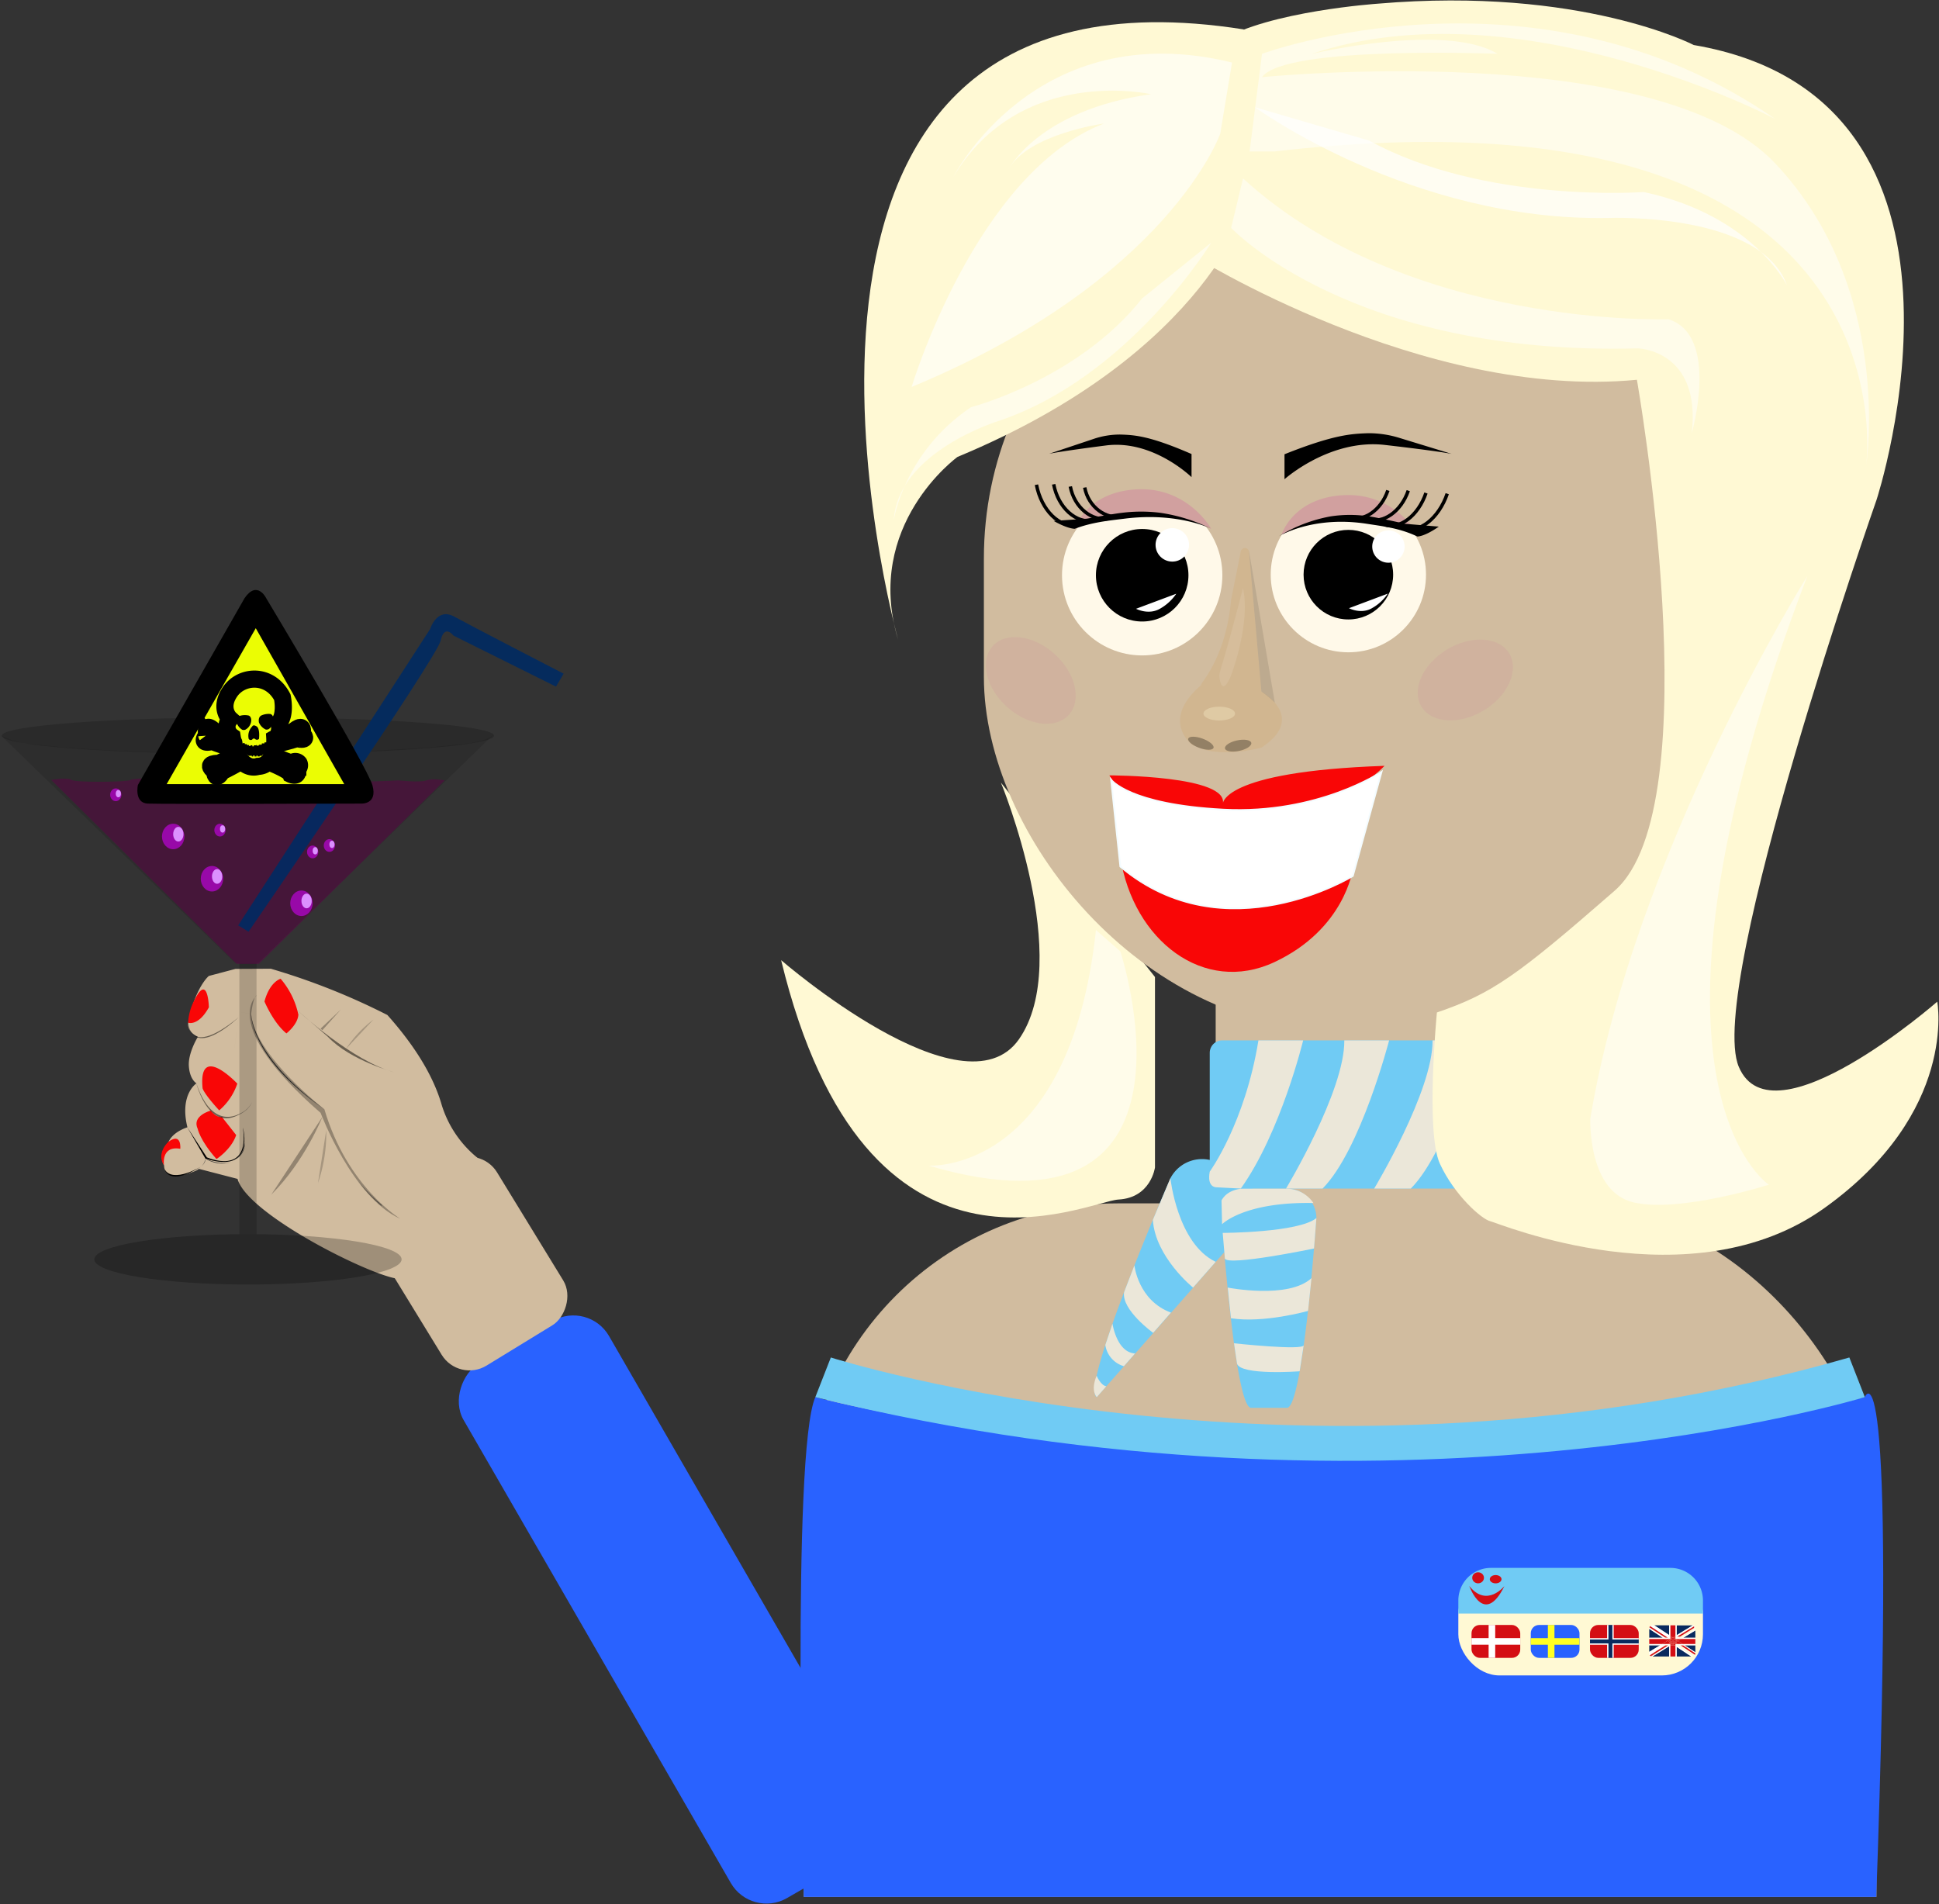 <svg id="Layer_1" data-name="Layer 1" xmlns="http://www.w3.org/2000/svg" width="565.41" height="555.26" viewBox="0 0 565.41 555.26"><rect x="0" y="0" width="565.41" height="555.26" fill="#333333" stroke="none"/><defs><style>.cls-1{fill:#d1bc9f;}.cls-2{fill:#70cbf4;}.cls-3{fill:#ebe7d9;}.cls-4{fill:#2962ff;}.cls-18,.cls-5{fill:#fff9d4;}.cls-6{fill:#d40e14;}.cls-16,.cls-21,.cls-22,.cls-23,.cls-24,.cls-7{fill:#fff;}.cls-8{fill:#ff2;}.cls-9{fill:#092a5e;}.cls-10,.cls-17,.cls-36{fill:none;}.cls-11{fill:#fff9e9;}.cls-12{fill:#d1b690;}.cls-13{fill:#d1a09f;}.cls-14,.cls-18{opacity:0.3;}.cls-15{fill:#f90606;}.cls-16{stroke:#f4fcff;stroke-width:0.5px;}.cls-16,.cls-17,.cls-30,.cls-36{stroke-miterlimit:10;}.cls-17,.cls-30,.cls-36{stroke:#000;}.cls-19{fill:#d18d9f;}.cls-19,.cls-25{opacity:0.2;}.cls-20,.cls-21{opacity:0.1;}.cls-22,.cls-26,.cls-31{opacity:0.5;}.cls-23{opacity:0.6;}.cls-24{opacity:0.7;}.cls-27,.cls-32{opacity:0.6;}.cls-28,.cls-30{opacity:0.3;}.cls-29{opacity:0.4;}.cls-30,.cls-36{stroke-width:5px;}.cls-31{fill:#5e0047;}.cls-32{fill:#cf00f1;}.cls-33{fill:#dc90ff;}.cls-34{fill:#002b62;opacity:0.9;}.cls-35{fill:#ebfd03;}</style></defs><rect class="cls-1" x="354.49" y="270.55" width="78.63" height="126.18"/><rect class="cls-1" x="234.38" y="350.92" width="312.78" height="185.81" rx="91.77"/><rect class="cls-1" x="234.38" y="461.55" width="312.78" height="91.61"/><path class="cls-2" d="M319.82,407.42c-5.06-2.63,21.47-63.83,21.47-63.83a10.4,10.4,0,0,1,14-4.42l5.37,2.79a10.4,10.4,0,0,1,4.42,14l-28.8,32.78Z"/><path class="cls-2" d="M375.27,410.55H364.81c-4.73,0-8.6-55.35-8.6-55.35a8.26,8.26,0,0,1,.18-1.73,8.62,8.62,0,0,1,8.42-6.87h10.46a8.62,8.62,0,0,1,8.59,8.6S380,410.55,375.27,410.55Z"/><rect class="cls-2" x="352.76" y="303.39" width="81.22" height="43.21" rx="3.62"/><path class="cls-3" d="M417.73,303.39h13.08s-8.3,32-19.42,43.21H400.71S417.9,318.08,417.73,303.39Z"/><path class="cls-3" d="M392,303.39h13.07s-8.3,32-19.41,43.21H375S392.19,318.08,392,303.39Z"/><path class="cls-3" d="M354.55,346.22s-2.66,0-1.79-4.55c0,0,10.26-14.08,14.2-38.28H380s-6.48,26.79-18.18,43.21l-6-.31Z"/><path class="cls-3" d="M341.29,343.59s2,19,13.2,24.38l-6.6,7.51s-11-8.88-11.72-19.74Z"/><path class="cls-3" d="M330.79,369s1.07,10.23,10.66,13.77l-5.19,5.91S327,382,327.78,376.83Z"/><path class="cls-3" d="M324.4,386s1.23,8.4,6.59,8.69l-3.26,3.71a7.58,7.58,0,0,1-5.42-6.2Z"/><path class="cls-3" d="M319.78,401.19s1.17,2.82,2.82,3.07l-2.78,3.16S317.9,405.65,319.78,401.19Z"/><path class="cls-3" d="M356.54,359.53s22.14-.06,27.32-4.33l-.69,8.88s-25.05,5.21-26,2.94Z"/><path class="cls-3" d="M356.35,357s6.43-6.6,26.65-6.18a9.56,9.56,0,0,0-7.65-4.19h-13s-4.3,0-6.16,3.44Z"/><path class="cls-3" d="M358,375.48s17.77,3.47,24.43-2.77l-1,9.57s-12.87,3.66-22.48,2.14Z"/><path class="cls-3" d="M359.83,391.72s20.1,2.18,20.34.57-1.19,7.6-1.19,7.6-17.23,1.28-18.27-2.24Z"/><path class="cls-4" d="M237.75,407.42s147.15,39.21,306,0c0,0,9.41-22.79,3.37,145.74H234.38S230.75,423.3,237.75,407.42Z"/><path class="cls-2" d="M237.75,407.42l4.52-11.56s140.52,44.94,297,0l4.52,11.56S407,449.23,237.75,407.42Z"/><rect class="cls-5" x="425.25" y="458.79" width="71.33" height="29.79" rx="12"/><path class="cls-2" d="M434.76,457.22h52.32a9.5,9.5,0,0,1,9.5,9.5v3.82a0,0,0,0,1,0,0H425.25a0,0,0,0,1,0,0v-3.82a9.5,9.5,0,0,1,9.5-9.5Z"/><ellipse class="cls-6" cx="431.01" cy="460.11" rx="1.71" ry="1.61"/><ellipse class="cls-6" cx="436.13" cy="460.52" rx="1.71" ry="1.21"/><path class="cls-6" d="M428.45,462.51s4.27,12.06,10.24,0C438.69,462.51,433.57,468.93,428.45,462.51Z"/><rect class="cls-6" x="429.09" y="473.86" width="14.21" height="9.6" rx="2.42"/><rect class="cls-7" x="434.08" y="473.86" width="1.92" height="9.6"/><rect class="cls-7" x="435.23" y="471.56" width="1.92" height="14.21" transform="translate(914.86 42.47) rotate(90)"/><rect class="cls-4" x="446.37" y="473.86" width="14.21" height="9.6" rx="2.42"/><rect class="cls-8" x="451.36" y="473.86" width="1.92" height="9.6"/><rect class="cls-8" x="452.51" y="471.56" width="1.92" height="14.21" transform="translate(932.13 25.2) rotate(90)"/><rect class="cls-6" x="463.64" y="473.86" width="14.21" height="9.6" rx="2.42"/><rect class="cls-7" x="468.63" y="473.86" width="1.92" height="9.6"/><rect class="cls-7" x="469.79" y="471.56" width="1.92" height="14.21" transform="translate(949.41 7.92) rotate(90)"/><rect class="cls-9" x="469.02" y="473.86" width="1.15" height="9.6"/><rect class="cls-9" x="470.17" y="471.56" width="1.15" height="14.21" transform="translate(-7.92 949.41) rotate(-90)"/><polygon class="cls-10" points="483.87 481.43 486.59 479.78 486.45 479.78 483.87 481.43"/><polygon class="cls-9" points="480.92 474.99 480.92 477.6 484.88 477.6 480.92 474.99"/><path class="cls-9" d="M493.65,474l-.17,0h-4.57v2.9Z"/><polygon class="cls-9" points="480.92 479.78 480.92 481.71 484.1 479.78 480.92 479.78"/><polygon class="cls-9" points="486.73 473.96 482.39 473.96 486.73 476.82 486.73 473.96"/><polygon class="cls-9" points="481.83 483.05 486.73 483.05 486.73 480.07 481.83 483.05"/><polygon class="cls-9" points="494.36 477.6 494.36 475.45 490.81 477.6 494.36 477.6"/><polygon class="cls-9" points="494.36 481.83 494.36 479.78 491.23 479.78 494.36 481.83"/><polygon class="cls-9" points="488.91 483.05 493.17 483.05 488.91 480.24 488.91 483.05"/><path class="cls-7" d="M481.46,483l0,0-.06,0-.17.11.17.28.47-.29h0A1,1,0,0,1,481.46,483Z"/><path class="cls-7" d="M488.91,477.6h.47l4.93-3,0,0a.9.9,0,0,0-.68-.65l-4.74,2.88Zm5-3.36v0a.78.78,0,0,1,0,.22v.22l-4.17,2.53H489Z"/><path class="cls-7" d="M486.73,479.78h-.14l-2.72,1.65L481.46,483a1,1,0,0,0,.34.08h0l4.9-3Z"/><polygon class="cls-7" points="494.36 475.45 494.36 475.06 490.18 477.6 490.81 477.6 494.36 475.45"/><path class="cls-7" d="M484.1,479.78l-3.18,1.93v.46a.9.9,0,0,0,.14.48l2.59-1.58,2-1.29Z"/><path class="cls-7" d="M486.73,477.6v-.78L482.39,474h-.59a.85.85,0,0,0-.6.25l5.15,3.39Z"/><path class="cls-7" d="M489.67,479.78l4.48,3a.86.86,0,0,0,.1-.16L490,479.78Z"/><polygon class="cls-7" points="490.76 479.78 494.36 482.14 494.36 481.83 491.23 479.78 490.76 479.78"/><path class="cls-7" d="M488.91,480.24l4.26,2.81h.31a1.07,1.07,0,0,0,.31-.06l-4.88-3.21h0Z"/><path class="cls-7" d="M485.6,477.6l-4.63-3a.87.87,0,0,0-.05.28V475l4,2.61Z"/><path class="cls-6" d="M486.35,477.6l-5.15-3.39a.77.77,0,0,0-.23.35l4.63,3Z"/><path class="cls-6" d="M494.36,482.14l-3.6-2.36H490l4.25,2.79a.8.8,0,0,0,.11-.4Z"/><path class="cls-6" d="M483.87,481.43l2.58-1.65h-.66l-2.14,1.29-2.56,1.64a.88.88,0,0,0,.27.24h0Z"/><path class="cls-6" d="M481.46,483l-.08,0h0l.06,0Z"/><path class="cls-6" d="M481.46,483l2.41-1.54-2.49,1.51Z"/><polygon class="cls-6" points="485.68 479.78 483.65 481.07 485.79 479.78 485.68 479.78"/><path class="cls-6" d="M494,474.7v-.22a.78.78,0,0,0,0-.22v0l-4.93,3h.8Z"/><polygon class="cls-7" points="491.23 479.78 494.36 479.78 494.36 479.41 490.68 479.41 491.23 479.78"/><polygon class="cls-7" points="484.7 479.41 480.92 479.41 480.92 479.78 484.1 479.78 484.7 479.41"/><polygon class="cls-7" points="484.88 477.6 480.92 477.6 480.92 477.96 485.44 477.96 484.88 477.6"/><polygon class="cls-7" points="490.21 477.96 494.36 477.96 494.36 477.6 490.81 477.6 490.21 477.96"/><polygon class="cls-7" points="490.21 477.96 490.81 477.6 490.18 477.6 489.58 477.96 490.21 477.96"/><polygon class="cls-7" points="488.91 477.88 489.38 477.6 488.91 477.6 488.91 477.88"/><polygon class="cls-7" points="485.87 479.73 486.39 479.41 484.7 479.41 484.1 479.78 485.68 479.78 485.75 479.73 485.87 479.73"/><polygon class="cls-7" points="485.75 479.73 485.68 479.78 485.79 479.78 485.87 479.73 485.75 479.73"/><polygon class="cls-7" points="486.59 479.78 486.73 479.78 486.73 479.69 486.59 479.78"/><polygon class="cls-7" points="486.73 477.6 486.35 477.6 486.73 477.85 486.73 477.6"/><polygon class="cls-7" points="485.6 477.6 484.88 477.6 485.44 477.96 486.15 477.96 485.6 477.6"/><polygon class="cls-7" points="490.76 479.78 491.23 479.78 490.68 479.41 489.11 479.41 489.67 479.78 490 479.78 490.76 479.78"/><polygon class="cls-7" points="488.91 479.78 488.91 479.78 488.91 479.78 488.91 479.78"/><polygon class="cls-7" points="488.91 479.41 488.91 479.78 488.91 479.78 489.67 479.78 489.11 479.41 488.91 479.41"/><polygon class="cls-7" points="486.73 477.96 486.73 477.85 486.35 477.6 485.6 477.6 486.15 477.96 486.73 477.96"/><polygon class="cls-7" points="486.73 479.41 486.39 479.41 485.87 479.73 486.55 479.71 486.45 479.78 486.59 479.78 486.73 479.69 486.73 479.41"/><polygon class="cls-7" points="485.87 479.73 485.79 479.78 486.45 479.78 486.55 479.71 485.87 479.73"/><polygon class="cls-7" points="488.91 477.96 489.58 477.96 490.18 477.6 489.38 477.6 488.91 477.88 488.91 477.96"/><polygon class="cls-7" points="486.73 480.07 486.73 483.05 487.09 483.05 487.09 479.85 486.73 480.07"/><polygon class="cls-7" points="488.55 480 488.55 483.05 488.91 483.05 488.91 480.24 488.55 480"/><polygon class="cls-7" points="487.09 477.06 487.09 473.96 486.73 473.96 486.73 476.82 487.09 477.06"/><polygon class="cls-7" points="488.91 476.86 488.91 473.96 488.55 473.96 488.55 477.08 488.91 476.86"/><polygon class="cls-7" points="486.73 479.78 486.73 480.07 487.09 479.85 487.09 479.78 486.73 479.78"/><polygon class="cls-7" points="488.91 477.6 488.91 476.86 488.55 477.08 488.55 477.6 488.91 477.6"/><polygon class="cls-7" points="487.09 477.06 486.73 476.82 486.73 477.6 487.09 477.6 487.09 477.06"/><polygon class="cls-7" points="488.55 480 488.91 480.24 488.91 479.78 488.55 479.78 488.55 480"/><polygon class="cls-7" points="487.09 479.47 486.73 479.69 486.73 479.78 487.09 479.78 487.09 479.47"/><polygon class="cls-7" points="488.55 477.96 488.78 477.96 488.91 477.88 488.91 477.6 488.55 477.6 488.55 477.96"/><polygon class="cls-7" points="488.55 479.78 488.91 479.78 488.91 479.78 488.55 479.54 488.55 479.78"/><polygon class="cls-7" points="486.9 477.96 487.09 477.96 487.09 477.6 486.73 477.6 486.73 477.85 486.9 477.96"/><polygon class="cls-7" points="488.55 479.54 488.91 479.78 488.91 479.41 488.55 479.41 488.55 479.54"/><polygon class="cls-7" points="486.73 477.85 486.73 477.96 486.9 477.96 486.73 477.85"/><polygon class="cls-7" points="486.73 479.41 486.73 479.69 487.09 479.47 487.09 479.41 486.73 479.41"/><polygon class="cls-7" points="488.91 477.96 488.91 477.88 488.78 477.96 488.91 477.96"/><polygon class="cls-6" points="487.81 477.53 488.55 477.08 488.55 473.96 487.09 473.96 487.09 477.06 487.81 477.53"/><polygon class="cls-6" points="488.2 479.78 487.22 479.78 487.09 479.85 487.09 483.05 488.55 483.05 488.55 480 488.2 479.78"/><polygon class="cls-6" points="487.09 479.85 487.22 479.78 487.09 479.78 487.09 479.85"/><polygon class="cls-6" points="488.55 477.6 488.55 477.08 487.81 477.53 487.91 477.6 488.55 477.6"/><polygon class="cls-6" points="487.69 477.6 487.81 477.53 487.09 477.06 487.09 477.6 487.69 477.6"/><polygon class="cls-6" points="488.2 479.78 488.55 480 488.55 479.78 488.2 479.78"/><polygon class="cls-6" points="487.91 477.6 487.81 477.53 487.69 477.6 487.91 477.6"/><polygon class="cls-6" points="487.22 479.78 488.2 479.78 487.73 479.47 487.22 479.78"/><polygon class="cls-6" points="488.55 477.96 488.55 477.6 487.91 477.6 488.47 477.96 488.55 477.96"/><polygon class="cls-6" points="487.65 479.41 487.19 479.41 487.09 479.47 487.09 479.78 487.22 479.78 487.73 479.47 487.65 479.41"/><polygon class="cls-6" points="488.55 479.54 488.36 479.41 487.82 479.41 487.73 479.47 488.2 479.78 488.55 479.78 488.55 479.54"/><polygon class="cls-6" points="487.09 477.6 487.09 477.96 487.69 477.6 487.09 477.6"/><polygon class="cls-6" points="487.91 477.6 487.69 477.6 487.09 477.96 488.47 477.96 487.91 477.6"/><polygon class="cls-6" points="487.73 479.47 487.82 479.41 487.65 479.41 487.73 479.47"/><polygon class="cls-6" points="488.55 479.54 488.55 479.41 488.36 479.41 488.55 479.54"/><polygon class="cls-6" points="487.09 479.47 487.19 479.41 487.09 479.41 487.09 479.47"/><polygon class="cls-6" points="486.23 478.48 485.44 477.96 480.92 477.96 480.92 479.41 484.7 479.41 486.23 478.48"/><polygon class="cls-6" points="489.31 478.51 490.68 479.41 494.36 479.41 494.36 477.96 490.21 477.96 489.31 478.51"/><polygon class="cls-6" points="486.73 479.21 486.73 478.81 486.23 478.48 484.7 479.41 486.39 479.41 486.73 479.21"/><polygon class="cls-6" points="489.31 478.51 490.21 477.96 489.58 477.96 489 478.31 489.31 478.51"/><polygon class="cls-6" points="486.15 477.96 485.44 477.96 486.23 478.48 486.6 478.26 486.15 477.96"/><polygon class="cls-6" points="488.91 478.75 488.91 479.28 489.11 479.41 490.68 479.41 489.31 478.51 488.91 478.75"/><polygon class="cls-6" points="488.91 478.37 488.91 478.75 489.31 478.51 489 478.31 488.91 478.37"/><polygon class="cls-6" points="486.73 478.34 486.6 478.26 486.23 478.48 486.73 478.81 486.73 478.34"/><polygon class="cls-6" points="486.73 477.96 486.15 477.96 486.6 478.26 486.73 478.18 486.73 477.96"/><polygon class="cls-6" points="488.91 479.41 489.11 479.41 488.91 479.28 488.91 479.41"/><polygon class="cls-6" points="486.6 478.26 486.73 478.34 486.73 478.18 486.6 478.26"/><polygon class="cls-6" points="489 478.31 489.58 477.96 488.91 477.96 488.91 478.25 489 478.31"/><polygon class="cls-6" points="486.39 479.41 486.73 479.41 486.73 479.21 486.39 479.41"/><polygon class="cls-6" points="489 478.31 488.91 478.25 488.91 478.37 489 478.31"/><polygon class="cls-6" points="488.62 478.06 488.78 477.96 488.55 477.96 488.55 478.01 488.62 478.06"/><polygon class="cls-6" points="486.73 478.81 486.73 479.21 487.04 479.02 486.73 478.81"/><polygon class="cls-6" points="488.55 479.04 488.91 479.28 488.91 478.75 488.55 478.97 488.55 479.04"/><polygon class="cls-6" points="487.09 477.96 486.9 477.96 487 478.02 487.09 477.96"/><polygon class="cls-6" points="487.09 478.08 487.09 477.96 487 478.02 487.09 478.08"/><polygon class="cls-6" points="488.55 478.1 488.62 478.06 488.55 478.01 488.55 478.1"/><polygon class="cls-6" points="487.09 478.99 487.09 478.58 486.73 478.34 486.73 478.81 487.04 479.02 487.09 478.99"/><polygon class="cls-6" points="488.55 478.59 488.55 478.97 488.91 478.75 488.91 478.37 488.55 478.59"/><polygon class="cls-6" points="488.55 479.04 488.55 479.41 488.91 479.41 488.91 479.28 488.55 479.04"/><polygon class="cls-6" points="487 478.02 486.9 477.96 486.73 477.96 486.73 478.18 487 478.02"/><polygon class="cls-6" points="487.09 478.08 487 478.02 486.73 478.18 486.73 478.34 487.09 478.58 487.09 478.08"/><polygon class="cls-6" points="487.09 479.05 487.04 479.02 486.73 479.21 486.73 479.41 487.09 479.41 487.09 479.05"/><polygon class="cls-6" points="488.62 478.06 488.91 478.25 488.91 477.96 488.78 477.96 488.62 478.06"/><polygon class="cls-6" points="488.55 478.59 488.91 478.37 488.91 478.25 488.62 478.06 488.55 478.1 488.55 478.59"/><polygon class="cls-6" points="487.04 479.02 487.09 479.05 487.09 478.99 487.04 479.02"/><polygon class="cls-6" points="488.55 478.01 488.55 477.96 488.47 477.96 488.55 478.01"/><polygon class="cls-6" points="487.19 479.41 487.65 479.41 487.43 479.27 487.19 479.41"/><polygon class="cls-6" points="488.49 479 488.55 479.04 488.55 478.97 488.49 479"/><polygon class="cls-6" points="487.82 479.41 488.36 479.41 488.1 479.24 487.82 479.41"/><polygon class="cls-6" points="488.49 479 488.55 478.97 488.55 478.59 488.19 478.81 488.49 479"/><polygon class="cls-6" points="487.09 478.58 487.09 478.99 487.41 478.79 487.09 478.58"/><polygon class="cls-6" points="487.8 479.05 487.43 479.27 487.65 479.41 487.82 479.41 488.1 479.24 487.8 479.05"/><polygon class="cls-6" points="487.81 478.55 488.55 478.1 488.55 478.01 488.47 477.96 487.09 477.96 487.09 478.08 487.81 478.55"/><polygon class="cls-6" points="488.1 479.24 488.36 479.41 488.55 479.41 488.55 479.04 488.49 479 488.1 479.24"/><polygon class="cls-6" points="487.8 479.05 488.1 479.24 488.49 479 488.19 478.81 487.8 479.05"/><polygon class="cls-6" points="487.81 478.55 487.09 478.08 487.09 478.58 487.41 478.79 487.81 478.55"/><polygon class="cls-6" points="487.09 479.05 487.09 479.41 487.19 479.41 487.43 479.27 487.09 479.05"/><polygon class="cls-6" points="487.09 478.99 487.09 479.05 487.43 479.27 487.8 479.05 487.41 478.79 487.09 478.99"/><polygon class="cls-6" points="487.81 478.55 488.19 478.81 488.55 478.59 488.55 478.1 487.81 478.55"/><polygon class="cls-6" points="487.81 478.55 487.41 478.79 487.8 479.05 488.19 478.81 487.81 478.55"/><rect class="cls-4" x="105.42" y="444.9" width="179.9" height="48.97" rx="12" transform="translate(504.23 65.52) rotate(60.01)"/><path class="cls-5" d="M336.79,284.91v55.54s-1.16,8.82-10.62,9.35S252.65,382.65,227.78,280c0,0,53.21,46.15,69.34,23.07s-5.25-74.84-5.25-74.84Z"/><rect class="cls-1" x="286.9" y="59.84" width="210.53" height="240.58" rx="103"/><ellipse class="cls-11" cx="333.06" cy="167.75" rx="23.38" ry="23.38"/><circle cx="333.06" cy="167.75" r="13.49"/><circle class="cls-7" cx="341.84" cy="158.89" r="4.88"/><path class="cls-7" d="M331.27,177.53,343,173.14a14.06,14.06,0,0,1-4.79,4.39C334.86,179.44,331.27,177.53,331.27,177.53Z"/><ellipse class="cls-11" cx="393.18" cy="167.58" rx="22.64" ry="22.64"/><circle cx="393.18" cy="167.58" r="13.06"/><circle class="cls-7" cx="404.86" cy="159.38" r="4.72"/><path class="cls-7" d="M393.36,177.36l11.32-4.25a13.48,13.48,0,0,1-4.63,4.25C396.85,179.21,393.36,177.36,393.36,177.36Z"/><path class="cls-12" d="M350.34,199.72c-1.1.17,7-6.77,8.65-24.81l2.88-14.42.34-.34a1.15,1.15,0,0,1,1.63,0l.34.34,3.65,41.18s13.47,7.51,0,16.35a44.25,44.25,0,0,1-10.9,1.34,28.22,28.22,0,0,1-3.76-.33,15,15,0,0,1-5.74-2.1C351.82,219.87,335.81,212.09,350.34,199.72Z"/><path class="cls-13" d="M373.71,155.9a46.15,46.15,0,0,1,39.8,0s-6.83-12.27-21.7-11.5S373.71,155.9,373.71,155.9Z"/><path class="cls-13" d="M313.4,154.2a46.15,46.15,0,0,1,39.8,0s-6.83-12.27-21.69-11.5S313.4,154.2,313.4,154.2Z"/><ellipse class="cls-14" cx="361.03" cy="217.46" rx="3.92" ry="1.56" transform="translate(-37.6 80.63) rotate(-12.12)"/><ellipse class="cls-14" cx="350.19" cy="216.76" rx="1.43" ry="3.92" transform="translate(26.14 470.94) rotate(-69.87)"/><path d="M374.56,132.47v7.28s13.2-11.85,29.26-10,19.48,2.61,19.48,2.61l-15-4.59a30.33,30.33,0,0,0-9.38-1.44C394.23,126.51,389.1,126.66,374.56,132.47Z"/><path d="M347.45,132.4v6.74s-11.24-11-24.93-9.24-16.59,2.43-16.59,2.43l12.77-4.27a23.88,23.88,0,0,1,8-1.34C330.7,126.86,335.06,127,347.45,132.4Z"/><path class="cls-15" d="M326.68,249.91s22.06,15.11,28.5,14.88,3.5,2.63,39.29-11.29c0,0-2.34,17.49-22.88,27.08S330.47,274.25,326.68,249.91Z"/><path class="cls-15" d="M323.53,226.11s35.28,0,33,8.46c0,0-.86-9.58,47.19-11.24,0,0-16.1,17.64-46.94,15.2S323.53,226.11,323.53,226.11Z"/><path class="cls-16" d="M324,227.37s5.14,7.28,32.77,8.73,46.08-11,46.08-11l-8.37,30.34s-37.24,23-67.79-2.74Z"/><path class="cls-17" d="M403.7,153c4.45,1.51,9.86-2.62,12.11-9.23"/><path class="cls-17" d="M398.8,151.36c4.47,1.52,9.77-2.18,11.85-8.28"/><path class="cls-17" d="M393.2,150.84c4.38,1.49,9.53-2,11.5-7.82"/><path class="cls-17" d="M314.13,153.07c-5.15,1-10.47-4.26-11.9-11.72"/><path class="cls-17" d="M409.09,154.09c4.69,1.6,10.47-2.93,12.92-10.12"/><path class="cls-17" d="M327.58,150.62c-5.15,1-10.2-2.79-11.28-8.45"/><path class="cls-17" d="M323.54,151.2c-5.15,1-10.27-3.18-11.44-9.33"/><path class="cls-17" d="M318.93,151.78c-5.15,1-10.38-3.73-11.68-10.55"/><path class="cls-5" d="M364.38,58.14s-11.17,44.35-85.17,75.1c0,0-27.42,19.83-17.34,53.24,0,0-56.47-202.71,100.83-177.9"/><path class="cls-5" d="M347.18,74.16s67.58,42.62,130.14,36.59c0,0,21.9,124.22-6.5,149S435.16,289.74,419,295.25c0,0-3.38,34.91.88,44.13s12.19,16.15,14.62,16.72S493,380.18,532,352.28s32.9-60.18,32.9-60.18-48.13,42.09-57.87,19S547.2,145.76,547.2,145.76s38.37-117-53.31-132.63c0,0-32.78-17.12-92.08-12.06,0,0-31.89,2.17-45.9,10.82Z"/><ellipse class="cls-18" cx="355.53" cy="208.09" rx="4.61" ry="2.02"/><ellipse class="cls-19" cx="427.29" cy="198.28" rx="14.97" ry="10.38" transform="translate(-40.93 249.88) rotate(-31.18)"/><ellipse class="cls-19" cx="300.57" cy="198.4" rx="10.38" ry="14.97" transform="translate(-48.11 288.55) rotate(-47.92)"/><path class="cls-20" d="M364.18,160.49l7.56,44.43a29.29,29.29,0,0,0-3.91-3.25Z"/><path class="cls-21" d="M355.53,197s.51,7,3.43,0c0,0,5.8-15.12,3.49-25.5,0,0-4.26,16.55-6.34,23.08A23.15,23.15,0,0,0,355.53,197Z"/><path d="M353.2,154.2s-9.67-4.93-25.36-2.94c-4.31.54-9.34,1-14.44,2.94,0,0-1.94.09-6.15-2.29l9.63-.65s8-1.48,10.39-1.73a44.93,44.93,0,0,1,11,0A49.41,49.41,0,0,1,353.2,154.2Z"/><path d="M372.79,156.45s9.84-6.19,25.81-3.7c4.39.69,9.5,1.22,14.69,3.7,0,0,2,.11,6.26-2.88l-9.8-.82s-8.14-1.86-10.57-2.17a37,37,0,0,0-11.15,0A43.5,43.5,0,0,0,372.79,156.45Z"/><path class="cls-22" d="M353.2,70.75s-23.91,39.26-62,52c0,0-29.43,9-30.58,29,0,0,2.89-19.77,22.5-33,0,0,31.21-8.07,49.92-31.73Z"/><path class="cls-23" d="M355.82,39s-15,42.7-90,73.85c0,0,18.77-62.5,56.1-76.83,0,0-22.07,3-27.84,13.37,0,0,8.65-17.31,41.53-21.92,0,0-38.07-8.66-57.68,24.23,0,0,23.92-47.48,81.33-33.47Z"/><path class="cls-22" d="M368,15.69s79.86-29.43,149.65,19c0,0-74.61-39.22-135.07-19,0,0,38.9-9.23,54.1,0,0,0-62-2.53-68.68,6.81,0,0,115-11.56,149.65,25.14s26.52,88.07,26.52,88.07S559.84,22.44,371.74,44.16h-7.36Z"/><path class="cls-24" d="M365.91,31.26s45.63,33.39,103.22,32.3c0,0,44.26-1.76,51.94,19.62,0,0-10.05-20.41-41.75-27.18,0,0-46.51,3.43-80.08-15Z"/><path class="cls-22" d="M359,66.45s34.83,37.4,118.64,35.14c0,0,18.46.44,15.67,24.76,0,0,8.25-28.53-6.79-33.25,0,0-76.19,2.73-124.06-41.07Z"/><path class="cls-22" d="M527,168s-50.3,80.41-63.27,158.17c0,0-.85,21.42,12.7,24.49s39.36-5.19,39.36-5.19S470.55,315.77,527,168Z"/><path class="cls-22" d="M326.68,277.41s28.85,87.31-55.94,62.5c0,0,41.15,2.79,48.84-68.7Z"/><rect class="cls-1" x="108.88" y="347.7" width="55.97" height="41.55" rx="9.52" transform="translate(379.64 59.34) rotate(58.52)"/><path class="cls-1" d="M140.37,338.52a32,32,0,0,1-11.56-16.28c-3-10.5-10.21-19.92-15.85-26.25a196.42,196.42,0,0,0-34-13.5l-10.29.05L60.9,284.6s-4,3.25-6,13.64c0,0-.66,2.45,2.81,4.11,0,0-2.91,4.64-2.64,8.57s2.22,5,2.22,5-5,3.19-2.64,12.82c0,0-4.63,1.34-5.71,4.78a5.18,5.18,0,0,0-1.08,6.38s-.4,5.47,9.15,1.55a5.18,5.18,0,0,0,2.93-3.58s10.73,5.59,11.74-6.18a12.53,12.53,0,0,0-3-6.31s12.58-3.36-.32-19.82l1.42-10.49,3.47.59s-.12,12.2,21.34,27.83a49.8,49.8,0,0,0,22.15,31.93l19.44,7.88-19.44-7.88c-17.54-10-22.15-31.93-22.15-31.93-21.91-15.13-21.34-27.83-21.34-27.83l-3.47-.59-1.42,10.49c12.71,16.88.32,19.82.32,19.82C71.3,328.42,73.27,335,69,338s-9.1-.09-9.1-.09c.17,1.32-1.89,2.95-1.89,2.95l11.25,2.92c3,10.7,41.05,29.38,47.5,29.16s15.59,3.36,15.59,3.36"/><path class="cls-15" d="M87,295.87a23.58,23.58,0,0,0-5.17-10.45s-3.17.82-4.71,6.63c0,0,2.61,6.26,6.4,9.3C83.55,301.35,86.87,298.72,87,295.87Z"/><path class="cls-15" d="M60.91,293.75s-.23-10.08-4.19-2.15a15.6,15.6,0,0,0-1.86,6.64S57.82,299.36,60.91,293.75Z"/><path class="cls-15" d="M69.2,316s-11.43-12.15-10.13,1.34c0,0,.22,1.41,4.85,6.46A17.68,17.68,0,0,0,69.2,316Z"/><path class="cls-15" d="M68.87,331l-4.14-5.26s-1.57.31-3.3-1.87c0,0-5.54,1.48-3.81,5.22,0,0,.66,3.48,5.51,8.9C63.13,338,67.47,335.2,68.87,331Z"/><path class="cls-15" d="M52.57,335s.48-4.94-3.51-2c0,0-3.57,3.21-1.24,6.83C47.82,339.89,46.84,334,52.57,335Z"/><path class="cls-25" d="M100.88,305.89a33.41,33.41,0,0,1,8-8.55Z"/><polygon class="cls-14" points="93.49 299.95 99.41 294.37 93.99 300.43 93.49 299.95"/><path class="cls-26" d="M115.22,312.74s-13-3.37-19.64-10.43l-8.84-7.68S103,309.7,115.22,312.74Z"/><path class="cls-14" d="M116.74,355.41s-15.43-9.14-22.15-31.93c0,0-20.36-15.73-21.34-27.83,0,0,.56-5.23,1.69-5.42,0,0-11.38,8.32,18.55,34.3C93.49,324.53,102.77,349.25,116.74,355.41Z"/><path class="cls-14" d="M94,325.71s-5.1,12.92-14.88,22.65Z"/><path class="cls-25" d="M95.13,329.57A44.48,44.48,0,0,1,92.72,345Z"/><path class="cls-26" d="M54.86,298.24s0,10.47,14.7-1.56C69.56,296.68,56.53,309.21,54.86,298.24Z"/><path class="cls-26" d="M57.25,315.91s4.12,16.77,15,7.3C72.27,323.21,62.78,332.21,57.25,315.91Z"/><path d="M70.83,328.8s3.81,13.79-10.93,9.06l-5.29-9.13,5.71,8.77S73,343.18,70.83,328.8Z"/><path d="M58.81,340.07s-8.28,5.15-10.8.95C48,341,49.17,346.26,58.81,340.07Z"/><g class="cls-27"><ellipse class="cls-28" cx="72.3" cy="214.53" rx="71.75" ry="5.33"/><ellipse class="cls-29" cx="72.3" cy="367.24" rx="44.81" ry="7.34"/><line class="cls-30" x1="72.3" y1="280.92" x2="72.3" y2="359.9"/><path class="cls-25" d="M143.71,214.38,75.16,280.92H68.67L.2,214.38A21.71,21.71,0,0,0,9.48,217l8.9.92,8.61.61,7.37.39,8.88.34,12.66.31,16.06.14s20.37.12,20.43-.22l14.35-.45,17.7-1,11.08-1.16S141.2,216.5,143.71,214.38Z"/></g><path class="cls-31" d="M14.93,227.43s4.8-.83,5.93,0,16.9.63,17.22,0,22.44-1.37,24.44.09,31.5,1.1,32.14.46,4.08-1.61,3.68-1.31,2.65.14,3.33.9,14.54,0,14.54,0,6.25.7,8.17,0,5.29,0,5.29,0L75.5,281.07H69Z"/><ellipse class="cls-32" cx="87.9" cy="263.4" rx="3.27" ry="3.72"/><ellipse class="cls-33" cx="89.4" cy="262.73" rx="1.5" ry="2.14"/><path class="cls-34" d="M69.45,269.85l56-86.46s1.94-6.36,7-3.58,31.9,16.64,31.9,16.64l-2.22,3.78-29.9-14.88s-2.66-3.53-3.76,1.52-56,84.84-56,84.84Z"/><ellipse class="cls-32" cx="61.81" cy="256.25" rx="3.27" ry="3.72"/><ellipse class="cls-33" cx="63.31" cy="255.58" rx="1.5" ry="2.14"/><ellipse class="cls-32" cx="64.14" cy="242.07" rx="1.64" ry="1.86"/><ellipse class="cls-33" cx="64.9" cy="241.73" rx="0.75" ry="1.07"/><ellipse class="cls-32" cx="50.5" cy="243.93" rx="3.27" ry="3.72"/><ellipse class="cls-33" cx="52" cy="243.26" rx="1.5" ry="2.14"/><ellipse class="cls-32" cx="91.17" cy="248.43" rx="1.64" ry="1.86"/><ellipse class="cls-33" cx="91.92" cy="248.09" rx="0.75" ry="1.07"/><ellipse class="cls-32" cx="96.05" cy="246.56" rx="1.64" ry="1.86"/><ellipse class="cls-33" cx="96.8" cy="246.23" rx="0.75" ry="1.07"/><ellipse class="cls-32" cx="33.76" cy="231.77" rx="1.64" ry="1.86"/><ellipse class="cls-33" cx="34.51" cy="231.44" rx="0.75" ry="1.07"/><ellipse class="cls-32" cx="80.03" cy="228.47" rx="1.64" ry="1.86"/><ellipse class="cls-33" cx="80.78" cy="228.14" rx="0.75" ry="1.07"/><path d="M71.32,174.42,40.21,228.91s-1.16,5.25,2.88,5.43,62.25,0,62.25,0,4.82.27,3.27-5.31-31-54.61-31-54.61S75,169.09,71.32,174.42Z"/><polygon class="cls-35" points="74.58 183.19 48.6 228.66 100.38 228.66 74.58 183.19"/><path class="cls-36" d="M67.08,209.65s-3.35-3,0-7.92,11.6-5.42,15.25,1.59c0,0,1.1,5.06-1,7.41,0,0,1,3.35-1.19,4.57,0,0,.48,8-4.93,8.19,0,0-5.75,2.25-7.52-8.68A3.46,3.46,0,0,1,67.08,209.65Z"/><path d="M72.35,208.63a5.21,5.21,0,0,0-2.55.16c-1,.46-.84,1.82-.84,1.82a3.88,3.88,0,0,0,1.69,2.21,1.53,1.53,0,0,0,.83,0,3.22,3.22,0,0,0,1.66-2C73.52,209.62,73,208.7,72.35,208.63Z"/><path d="M78.64,208.19a5.17,5.17,0,0,0-2.53.5c-.94.6-.6,2-.6,2a4,4,0,0,0,2,2.06,1.59,1.59,0,0,0,.82-.11,3.29,3.29,0,0,0,1.4-2.29C79.92,209.06,79.33,208.18,78.64,208.19Z"/><path d="M73.52,211.88a3.84,3.84,0,0,0-1,3.58.69.69,0,0,0,1.19,0,.65.65,0,0,1,.64,0,.78.78,0,0,0,1.17,0s.41-3.2-.85-3.72C74.7,211.78,73.88,211.17,73.52,211.88Z"/><path d="M67.58,213.68s3.39.52,3.09,3.26l.17-.26.56.06V217H72v.27h.61v.26h.47v-.2h.51v.32H74v-.3l.7,0v-.23l.17.31h.54l.11-.24.83-.06v-.34h.77v-.3l.75,0s.68-2.8,2.71-2.89h.31s-2,1.74-1.75,2v.45a9.59,9.59,0,0,1-.48,2.49h-.31l-.42,0,0,.66h-.3l0,.48h-.44V220h-.45v.17h-.3l0,.24h-.71l0,.18h-.6v-.25h-.34v.26h-.56v-.3h-.39l0,.3h-.4l0-.21-1.05,0-.09-.2h-.33v-.23h-.25v-.25h-.39v-.29l-.43,0,0-.36h-.28v-.23h-.35v-.5s-.41-3.58-2.93-4.52Z"/><path class="cls-36" d="M67.27,215.12l-4.43-1.54s-3.21-3.8-2.57.77a.18.18,0,0,1-.09.28c-.22.1-1.78,2.3,1.14,1.71,0,0,.71-.27,1,0s5.71,2,5.71,2Z"/><path class="cls-36" d="M81.18,214.52l4.39-1.23s3.19-3,2.56.61c0,0-.14.15.08.23S90,216,87.08,215.5c0,0-.7-.22-1,0s-5.66,1.57-5.66,1.57Z"/><path class="cls-36" d="M67.77,220.56l-3.94,2.05s-4.5-.23-1.29,2.26c0,0,.2,0,.11.24s.18,2.69,1.82.31c0,0,.32-.66.66-.67s5.07-2.65,5.07-2.65Z"/><polygon points="67.81 219.89 68.49 219.46 69.05 220.64 67.81 219.89"/><path class="cls-36" d="M78.55,222.29s5.86,2.29,6.27,3.53c0,0,2.24,1.09,1.93-1.35,0,0-.15-.24.08-.29a1.27,1.27,0,0,0,.38-1.58,1.37,1.37,0,0,0-2.11-.09,25.86,25.86,0,0,1-5.18-2.18Z"/><path d="M66.86,208.9a3.44,3.44,0,0,0,.18-2.57,2.74,2.74,0,0,1,.13-2,.46.46,0,0,1,.75,0s.16.71-.18.77c0,0-.19.08-.15.18a2.31,2.31,0,0,0,.37,1.68,10,10,0,0,1-.31,2.44C67.39,209.84,66.86,208.9,66.86,208.9Z"/><path d="M81.61,209.73s-.77-1-.24-3.36a3.39,3.39,0,0,0-.18-2.66.67.67,0,0,0-1.06,0s-.21.93.26,1c0,0,.26.12.2.24a2.87,2.87,0,0,1-.51,2.2,12.41,12.41,0,0,0,.43,3.19C80.88,211,81.61,209.73,81.61,209.73Z"/></svg>
